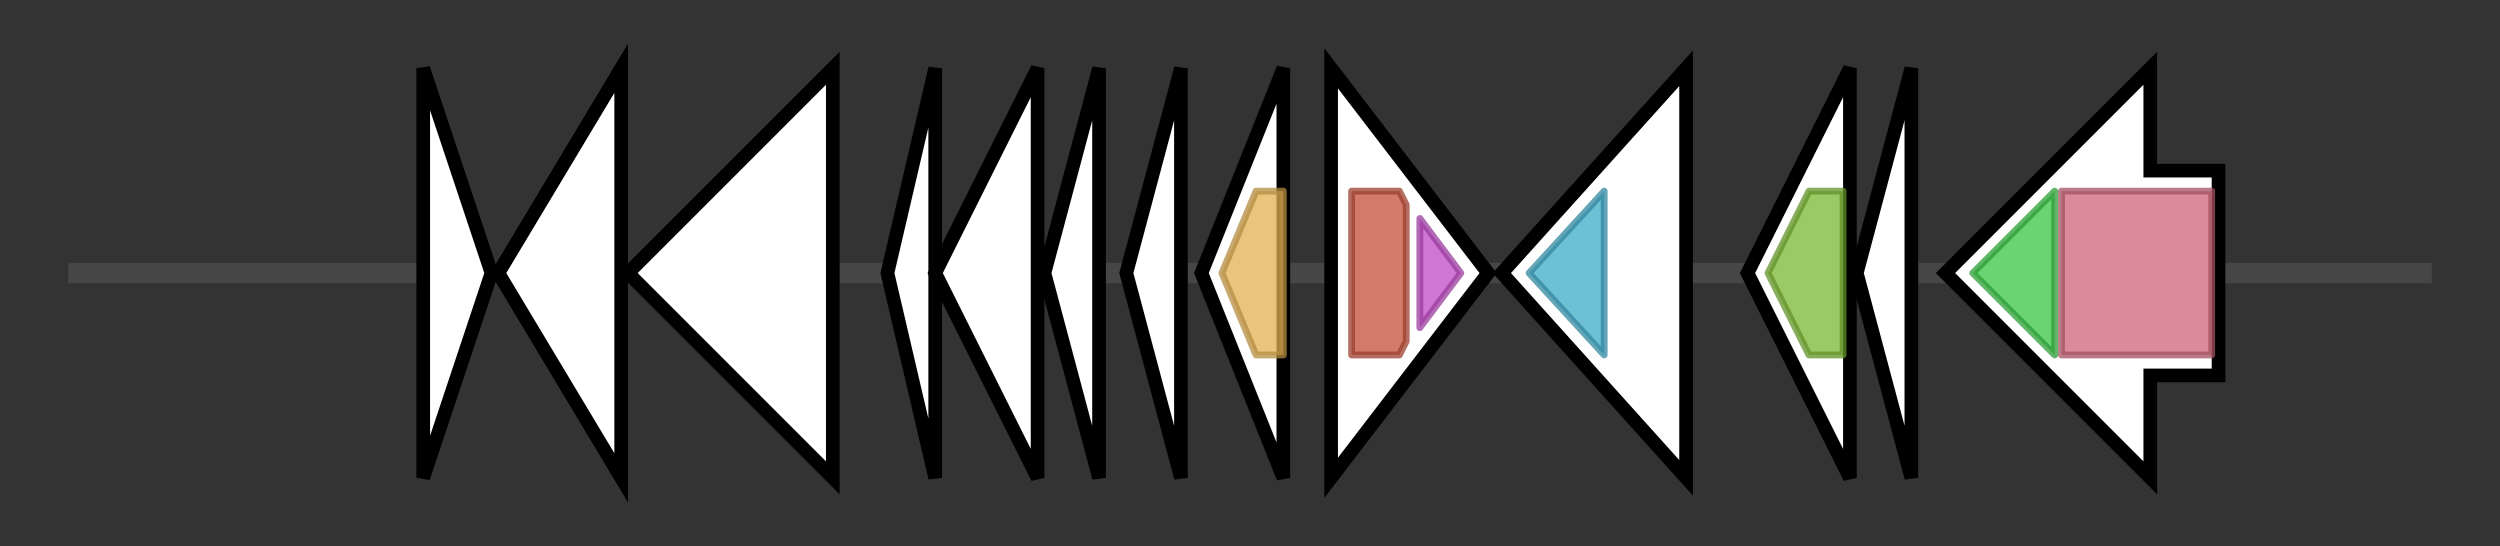 <svg version="1.1" baseProfile="full" xmlns="http://www.w3.org/2000/svg" width="366.233" height="80">
	<rect width="100%" height="100%" fill="#333333" stroke="none"/>
	<g>
		<line x1="10" y1="40.0" x2="356.233" y2="40.0" style="stroke:rgb(70,70,70); stroke-width:3 "/>
		<g>
			<title> (CDOIENLM_03168)
hypothetical protein</title>
			<polygon class=" (CDOIENLM_03168)
hypothetical protein" points="62,10 72,40 62,70" fill="rgb(255,255,255)" fill-opacity="1.0" stroke="rgb(0,0,0)" stroke-width="2"  />
		</g>
		<g>
			<title> (CDOIENLM_03169)
hypothetical protein</title>
			<polygon class=" (CDOIENLM_03169)
hypothetical protein" points="73,40 91,10 91,70" fill="rgb(255,255,255)" fill-opacity="1.0" stroke="rgb(0,0,0)" stroke-width="2"  />
		</g>
		<g>
			<title> (CDOIENLM_03170)
hypothetical protein</title>
			<polygon class=" (CDOIENLM_03170)
hypothetical protein" points="122,25 122,25 122,10 92,40 122,70 122,55 122,55" fill="rgb(255,255,255)" fill-opacity="1.0" stroke="rgb(0,0,0)" stroke-width="2"  />
		</g>
		<g>
			<title> (CDOIENLM_03171)
hypothetical protein</title>
			<polygon class=" (CDOIENLM_03171)
hypothetical protein" points="130,40 137,10 137,70" fill="rgb(255,255,255)" fill-opacity="1.0" stroke="rgb(0,0,0)" stroke-width="2"  />
		</g>
		<g>
			<title> (CDOIENLM_03172)
hypothetical protein</title>
			<polygon class=" (CDOIENLM_03172)
hypothetical protein" points="137,40 152,10 152,70" fill="rgb(255,255,255)" fill-opacity="1.0" stroke="rgb(0,0,0)" stroke-width="2"  />
		</g>
		<g>
			<title> (CDOIENLM_03173)
hypothetical protein</title>
			<polygon class=" (CDOIENLM_03173)
hypothetical protein" points="153,40 161,10 161,70" fill="rgb(255,255,255)" fill-opacity="1.0" stroke="rgb(0,0,0)" stroke-width="2"  />
		</g>
		<g>
			<title> (CDOIENLM_03174)
hypothetical protein</title>
			<polygon class=" (CDOIENLM_03174)
hypothetical protein" points="165,40 173,10 173,70" fill="rgb(255,255,255)" fill-opacity="1.0" stroke="rgb(0,0,0)" stroke-width="2"  />
		</g>
		<g>
			<title>ectC (CDOIENLM_03175)
L-ectoine synthase</title>
			<polygon class="ectC (CDOIENLM_03175)
L-ectoine synthase" points="176,40 188,10 188,70" fill="rgb(255,255,255)" fill-opacity="1.0" stroke="rgb(0,0,0)" stroke-width="2"  />
			<g>
				<title>Ectoine_synth (PF06339)
"Ectoine synthase"</title>
				<polygon class="PF06339" points="179,40 184,28 188,28 188,52 184,52" stroke-linejoin="round" width="12" height="24" fill="rgb(225,176,81)" stroke="rgb(180,140,64)" stroke-width="1" opacity="0.75" />
			</g>
		</g>
		<g>
			<title> (CDOIENLM_03176)
hypothetical protein</title>
			<polygon class=" (CDOIENLM_03176)
hypothetical protein" points="195,10 218,40 195,70" fill="rgb(255,255,255)" fill-opacity="1.0" stroke="rgb(0,0,0)" stroke-width="2"  />
			<g>
				<title>Toast_rack_N (PF17115)
"N-terminal domain of toast_rack, DUF2154"</title>
				<polygon class="PF17115" points="198,28 205,28 206,30 206,50 205,52 198,52" stroke-linejoin="round" width="8" height="24" fill="rgb(194,78,58)" stroke="rgb(155,62,46)" stroke-width="1" opacity="0.75" />
			</g>
			<g>
				<title>DUF2154 (PF09922)
"Cell wall-active antibiotics response 4TMS YvqF"</title>
				<polygon class="PF09922" points="208,32 214,40 208,48" stroke-linejoin="round" width="9" height="24" fill="rgb(190,73,196)" stroke="rgb(152,58,156)" stroke-width="1" opacity="0.75" />
			</g>
		</g>
		<g>
			<title> (CDOIENLM_03177)
hypothetical protein</title>
			<polygon class=" (CDOIENLM_03177)
hypothetical protein" points="220,40 247,10 247,70" fill="rgb(255,255,255)" fill-opacity="1.0" stroke="rgb(0,0,0)" stroke-width="2"  />
			<g>
				<title>GGDEF (PF00990)
"Diguanylate cyclase, GGDEF domain"</title>
				<polygon class="PF00990" points="224,40 235,28 235,28 235,52 235,52" stroke-linejoin="round" width="15" height="24" fill="rgb(62,170,199)" stroke="rgb(49,135,159)" stroke-width="1" opacity="0.75" />
			</g>
		</g>
		<g>
			<title> (CDOIENLM_03178)
hypothetical protein</title>
			<polygon class=" (CDOIENLM_03178)
hypothetical protein" points="256,40 271,10 271,70" fill="rgb(255,255,255)" fill-opacity="1.0" stroke="rgb(0,0,0)" stroke-width="2"  />
			<g>
				<title>Acetyltransf_1 (PF00583)
"Acetyltransferase (GNAT) family"</title>
				<polygon class="PF00583" points="259,40 265,28 270,28 270,52 265,52" stroke-linejoin="round" width="12" height="24" fill="rgb(121,183,50)" stroke="rgb(96,146,39)" stroke-width="1" opacity="0.75" />
			</g>
		</g>
		<g>
			<title> (CDOIENLM_03179)
hypothetical protein</title>
			<polygon class=" (CDOIENLM_03179)
hypothetical protein" points="272,40 280,10 280,70" fill="rgb(255,255,255)" fill-opacity="1.0" stroke="rgb(0,0,0)" stroke-width="2"  />
		</g>
		<g>
			<title>ykuI (CDOIENLM_03180)
putative EAL-domain containing protein YkuI</title>
			<polygon class="ykuI (CDOIENLM_03180)
putative EAL-domain containing protein YkuI" points="325,25 315,25 315,10 285,40 315,70 315,55 325,55" fill="rgb(255,255,255)" fill-opacity="1.0" stroke="rgb(0,0,0)" stroke-width="2"  />
			<g>
				<title>YkuI_C (PF10388)
"EAL-domain associated signalling protein domain"</title>
				<polygon class="PF10388" points="289,40 301,28 301,28 301,52 301,52" stroke-linejoin="round" width="16" height="24" fill="rgb(56,196,67)" stroke="rgb(44,156,53)" stroke-width="1" opacity="0.75" />
			</g>
			<g>
				<title>EAL (PF00563)
"EAL domain"</title>
				<rect class="PF00563" x="302" y="28" stroke-linejoin="round" width="22" height="24" fill="rgb(204,100,120)" stroke="rgb(163,80,96)" stroke-width="1" opacity="0.75" />
			</g>
		</g>
	</g>
</svg>
